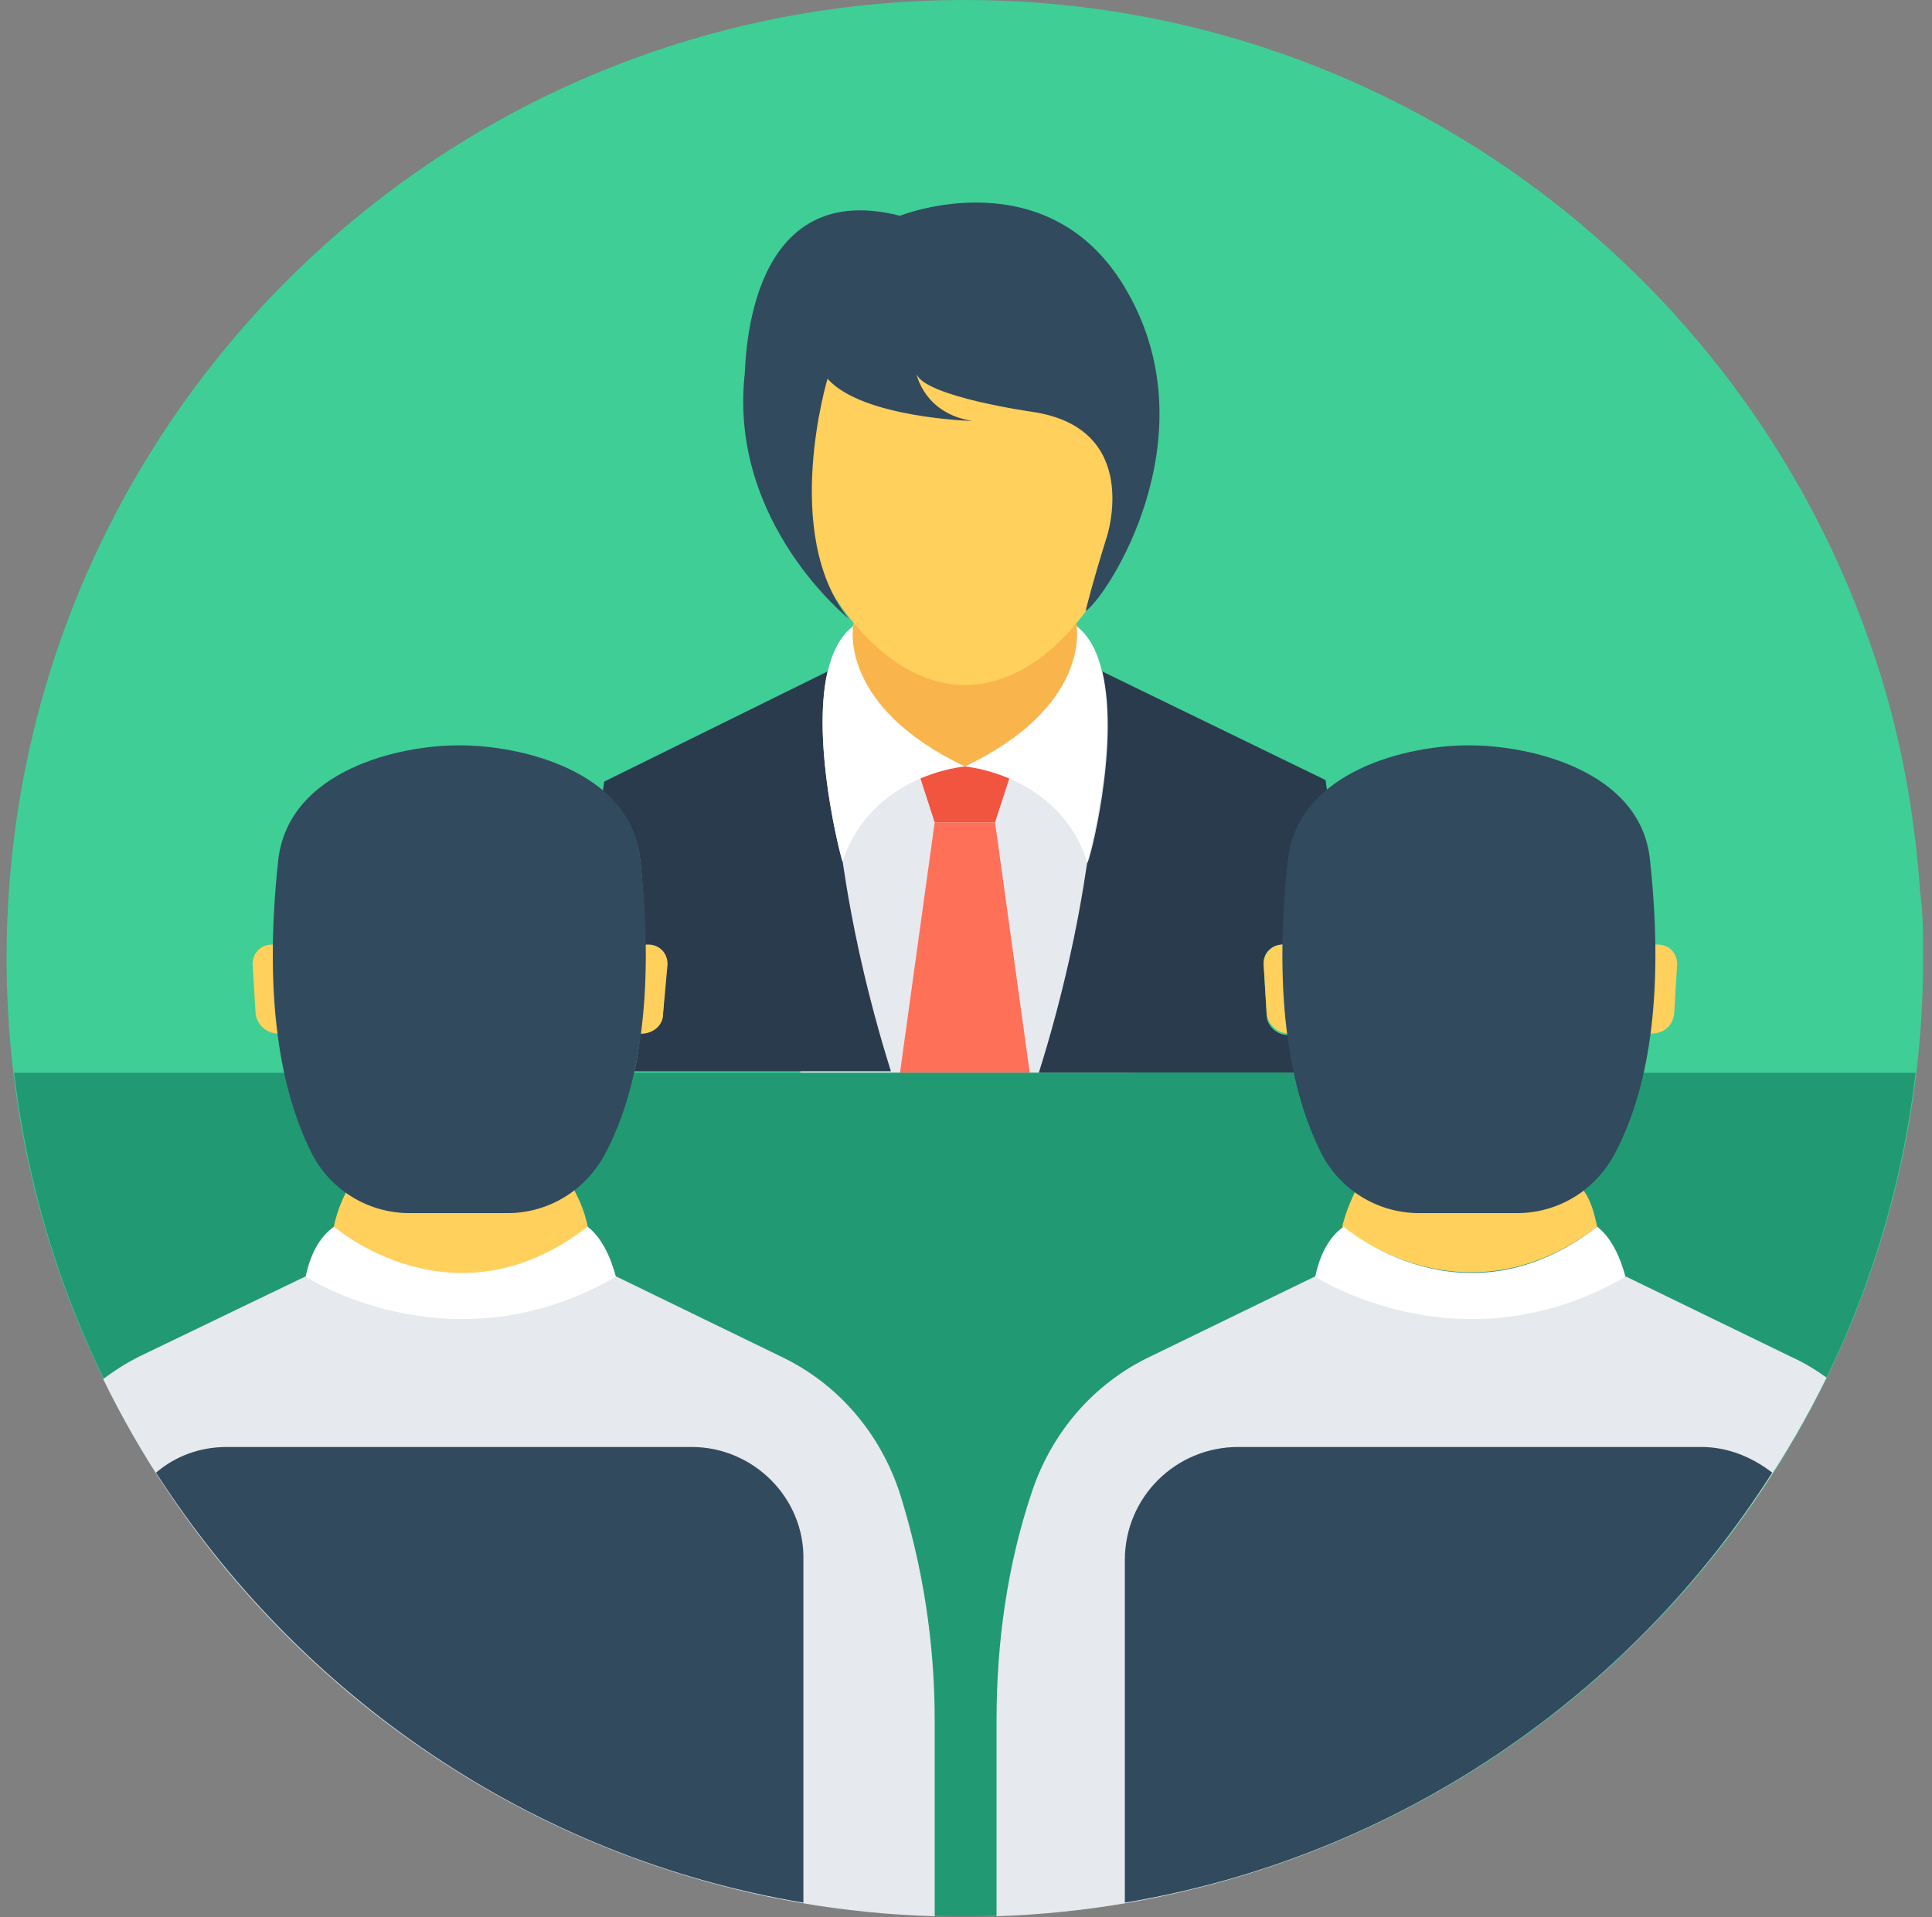 <svg width="135" height="134" viewBox="0 0 135 134" fill="none" xmlns="http://www.w3.org/2000/svg">
<rect x="0" y="0" width="135" height="134" fill="#808080" stroke="none"/>
<path d="M134.382 66.96C134.382 103.973 104.434 133.921 67.421 133.921C30.408 133.921 0.461 103.973 0.461 66.96C0.461 29.948 30.408 0 67.421 0C96.631 0 121.411 18.665 130.586 44.711C132.589 50.3 133.749 56.205 134.171 62.321C134.382 63.903 134.382 65.379 134.382 66.96Z" fill="#3FCE96"/>
<path d="M79.97 48.401L78.915 74.975H55.927L54.873 48.401L67.421 42.285L79.97 48.401Z" fill="#E6E9EE"/>
<path d="M67.421 53.568C71.847 53.568 75.435 49.933 75.435 45.449C75.435 40.964 71.847 37.329 67.421 37.329C62.995 37.329 59.407 40.964 59.407 45.449C59.407 49.933 62.995 53.568 67.421 53.568Z" fill="#F9B54C"/>
<path d="M70.795 53.568H64.047L65.312 57.47H69.53L70.795 53.568Z" fill="#F1543F"/>
<path d="M71.955 74.974H62.887L65.312 57.47H69.53L71.955 74.974Z" fill="#FF7058"/>
<path d="M88.3 67.487L88.511 70.967C88.511 71.706 89.249 72.338 89.988 72.338C89.988 72.338 89.988 72.338 90.093 72.338C90.198 73.287 90.409 74.131 90.515 74.974H72.588C74.276 69.597 75.33 64.64 75.963 60.317C76.068 60.528 78.283 52.092 77.017 46.925L92.624 54.517L92.729 55.255C91.253 56.415 90.304 57.997 90.093 60.106C89.882 62.215 89.777 64.219 89.777 66.011H89.671C88.828 66.011 88.195 66.644 88.3 67.487Z" fill="#2B3B4E"/>
<path d="M46.542 67.489C46.542 66.645 45.91 66.118 45.171 66.118H45.066C45.066 64.325 44.96 62.321 44.749 60.212C44.539 58.103 43.484 56.522 42.113 55.362L42.219 54.624L57.825 46.926C56.665 51.882 58.774 60.002 58.88 60.212C59.513 64.536 60.567 69.492 62.254 74.87H44.328C44.539 74.026 44.644 73.183 44.749 72.234C44.749 72.234 44.749 72.234 44.855 72.234C45.593 72.234 46.331 71.601 46.331 70.863L46.542 67.489Z" fill="#2B3B4E"/>
<path d="M75.225 43.761C75.225 43.761 76.279 49.35 67.421 53.568C67.421 53.568 73.959 54.095 75.963 60.211C75.963 60.528 79.548 47.03 75.225 43.761Z" fill="white"/>
<path d="M59.618 43.761C59.618 43.761 58.564 49.35 67.421 53.568C67.421 53.568 60.883 54.095 58.88 60.211C58.88 60.528 55.295 47.03 59.618 43.761Z" fill="white"/>
<path d="M80.497 28.787C80.497 37.329 74.697 47.874 67.421 47.874C60.251 47.874 54.346 37.329 54.346 28.787C54.346 20.246 60.145 16.872 67.421 16.872C74.592 16.872 80.497 20.246 80.497 28.787Z" fill="#FFD05B"/>
<path d="M62.887 15.079C62.887 15.079 73.432 10.861 78.81 20.457C84.609 30.686 77.333 41.758 75.857 42.707C75.857 42.707 76.279 40.915 77.333 37.54C77.333 37.54 79.864 29.948 72.166 28.788C72.166 28.788 64.679 27.733 64.047 26.152C64.047 26.152 64.574 28.893 67.948 29.421C67.948 29.421 60.251 29.21 57.825 26.468C57.825 26.468 54.556 37.329 59.301 43.234C59.301 43.234 50.971 36.591 52.025 26.257C52.131 26.363 51.709 12.232 62.887 15.079Z" fill="#324A5E"/>
<path d="M0.988 74.975C4.889 108.191 33.15 133.921 67.421 133.921C101.692 133.921 129.953 108.191 133.854 74.975H0.988Z" fill="#219A74"/>
<path d="M44.855 72.233C44.117 72.233 43.484 71.6 43.484 70.862L43.695 67.382C43.695 66.644 44.433 66.011 45.277 66.011C46.12 66.011 46.648 66.644 46.648 67.382L46.331 70.862C46.331 71.706 45.593 72.233 44.855 72.233Z" fill="#FFD05B"/>
<path d="M19.442 72.233C18.598 72.233 17.965 71.6 17.86 70.862L17.649 67.383C17.649 66.644 18.176 66.012 19.02 66.012H19.125C19.125 68.332 19.231 70.441 19.442 72.233Z" fill="#FFD05B"/>
<path d="M40.954 89.949C41.164 89.21 41.27 88.472 41.27 87.629C41.27 82.567 37.157 78.455 32.201 78.455C27.14 78.455 23.133 82.567 23.133 87.629C23.133 88.472 23.238 89.21 23.449 89.949H40.954Z" fill="#FFD05B"/>
<path d="M44.749 60.106C44.117 53.779 36.208 52.092 32.201 52.092C32.201 52.092 32.201 52.092 32.095 52.092C32.095 52.092 32.095 52.092 31.99 52.092C27.983 52.092 20.179 53.779 19.441 60.106C18.387 69.913 19.652 76.345 21.761 80.563C23.027 83.094 25.663 84.781 28.615 84.781H35.47C38.317 84.781 40.953 83.199 42.324 80.563C44.538 76.345 45.804 69.913 44.749 60.106Z" fill="#324A5E"/>
<path d="M22.394 104.079C22.5 103.973 22.605 103.868 22.71 103.762C22.605 103.973 22.605 104.184 22.5 104.289C22.5 104.395 22.5 104.289 22.394 104.079Z" fill="#324A5E"/>
<path d="M43.062 89.315C32.728 95.326 23.343 90.581 21.34 89.315C21.656 87.734 22.289 86.468 23.343 85.73C23.343 85.73 31.674 93.006 41.059 85.73C42.008 86.468 42.641 87.734 43.062 89.315Z" fill="white"/>
<path d="M41.586 103.762C41.691 103.868 41.797 103.973 41.902 104.079C41.902 104.289 41.797 104.395 41.797 104.395C41.691 104.184 41.691 103.973 41.586 103.762Z" fill="#324A5E"/>
<path d="M62.887 104.395C61.516 100.177 58.563 96.697 54.556 94.799L43.062 89.21C32.728 95.221 23.343 90.476 21.34 89.21L9.74 94.799C8.897 95.221 8.053 95.748 7.209 96.381C17.754 117.998 39.793 133.183 65.312 133.921V120.213C65.312 114.729 64.469 109.457 62.887 104.395Z" fill="#E6E9EE"/>
<path d="M48.335 101.126H15.856C13.958 101.126 12.271 101.759 10.9 102.919C20.918 118.525 37.157 129.808 56.138 132.972V109.035C56.243 104.711 52.658 101.126 48.335 101.126Z" fill="#324A5E"/>
<path d="M115.401 72.233C114.663 72.233 114.03 71.6 114.03 70.862L114.241 67.382C114.241 66.644 114.979 66.011 115.823 66.011C116.666 66.011 117.194 66.644 117.194 67.382L116.983 70.862C116.877 71.706 116.244 72.233 115.401 72.233Z" fill="#FFD05B"/>
<path d="M90.093 72.233C89.987 72.233 89.987 72.233 90.093 72.233C89.249 72.233 88.617 71.6 88.511 70.862L88.3 67.383C88.3 66.644 88.828 66.012 89.671 66.012H89.777C89.671 68.332 89.777 70.441 90.093 72.233Z" fill="#FFD05B"/>
<path d="M111.605 85.731C111.605 85.731 111.605 85.625 111.605 85.731C102.22 92.901 93.784 85.731 93.784 85.731C93.995 84.887 94.311 84.043 94.733 83.2C95.998 84.149 97.58 84.676 99.267 84.676H106.121C107.808 84.676 109.39 84.149 110.656 83.2C111.183 83.938 111.394 84.781 111.605 85.731Z" fill="#FFD05B"/>
<path d="M115.295 60.106C114.663 53.779 106.754 52.092 102.747 52.092C102.747 52.092 102.747 52.092 102.641 52.092C102.641 52.092 102.641 52.092 102.536 52.092C98.529 52.092 90.726 53.779 89.987 60.106C88.933 69.913 90.198 76.345 92.307 80.563C93.573 83.094 96.209 84.781 99.162 84.781H106.016C108.863 84.781 111.499 83.199 112.87 80.563C115.084 76.345 116.35 69.913 115.295 60.106Z" fill="#324A5E"/>
<path d="M96.842 104.079C96.947 103.973 97.052 103.868 97.158 103.762C97.052 103.973 97.052 104.184 96.947 104.289C96.947 104.395 96.842 104.289 96.842 104.079Z" fill="#324A5E"/>
<path d="M113.608 89.315C103.274 95.326 93.889 90.581 91.885 89.315C92.202 87.734 92.835 86.468 93.889 85.73C93.889 85.73 102.22 93.006 111.605 85.73C112.554 86.468 113.186 87.734 113.608 89.315Z" fill="white"/>
<path d="M112.132 103.762C112.237 103.868 112.343 103.973 112.448 104.079C112.448 104.289 112.343 104.395 112.343 104.395C112.237 104.184 112.237 103.973 112.132 103.762Z" fill="#324A5E"/>
<path d="M127.633 96.276C126.895 95.748 126.051 95.221 125.102 94.799L113.608 89.21C103.274 95.221 93.889 90.476 91.885 89.21L80.391 94.799C76.384 96.697 73.432 100.177 72.061 104.395C70.374 109.457 69.635 114.835 69.635 120.213V133.921C95.049 133.078 116.982 117.998 127.633 96.276Z" fill="#E6E9EE"/>
<path d="M86.508 101.126C82.184 101.126 78.599 104.606 78.599 109.035V132.972C97.58 129.808 113.925 118.525 123.837 102.919C122.466 101.864 120.779 101.126 118.881 101.126H86.508Z" fill="#324A5E"/>
</svg>
